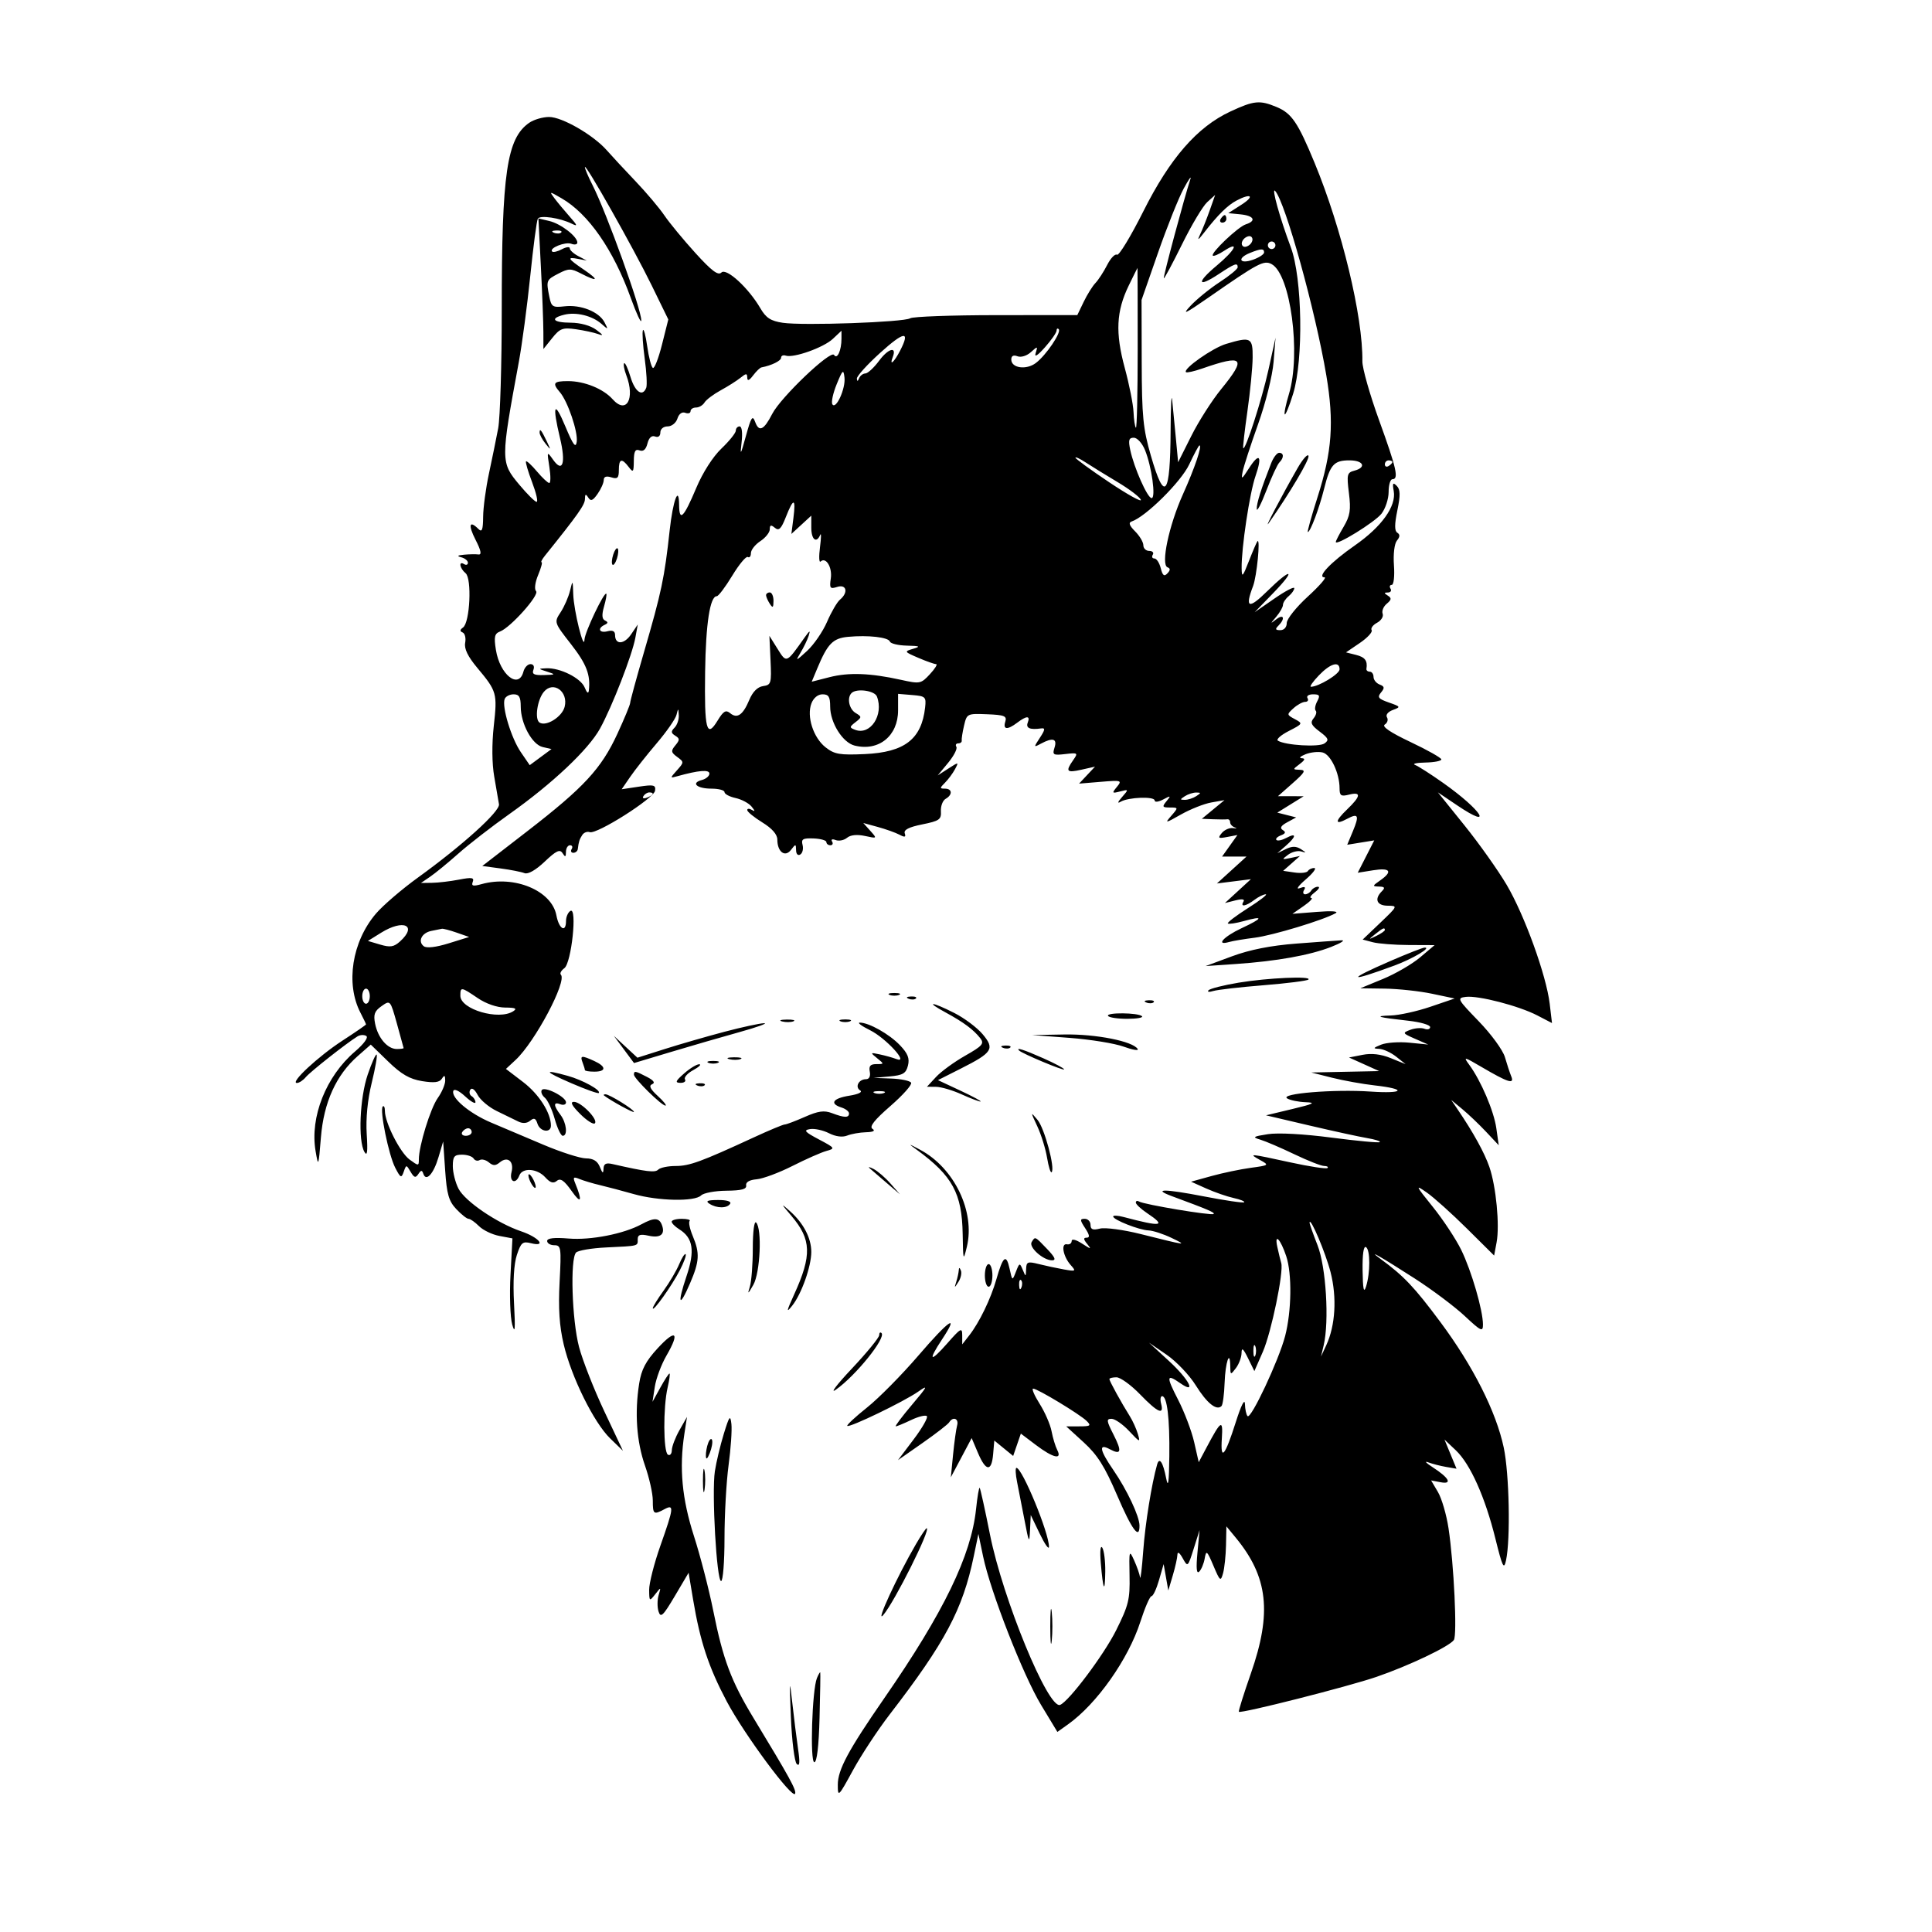 <svg xmlns="http://www.w3.org/2000/svg" width="512" height="512" viewBox="0 0 512 512" version="1.1">
	<path d="M 326.053 29.555 C 317.268 33.645, 310.062 41.912, 302.993 56.014 C 299.666 62.652, 296.525 67.824, 296.014 67.509 C 295.503 67.193, 294.333 68.412, 293.413 70.217 C 292.493 72.023, 291.095 74.175, 290.305 75 C 289.516 75.825, 288.112 78.075, 287.185 80 L 285.500 83.500 264 83.516 C 252.175 83.525, 241.920 83.899, 241.211 84.349 C 239.559 85.396, 212.787 86.343, 207.447 85.544 C 204.255 85.066, 202.996 84.252, 201.522 81.718 C 198.361 76.285, 192.495 70.905, 191.173 72.227 C 190.313 73.087, 188.593 71.791, 184.264 67.022 C 181.094 63.530, 177.406 59.059, 176.068 57.086 C 174.731 55.114, 171.277 51.025, 168.393 48 C 165.509 44.975, 162.103 41.307, 160.825 39.849 C 157.268 35.794, 148.981 31, 145.527 31 C 143.832 31, 141.442 31.702, 140.217 32.561 C 134.309 36.699, 132.966 45.856, 132.969 82 C 132.969 96.575, 132.545 110.750, 132.025 113.500 C 131.506 116.250, 130.404 121.650, 129.577 125.500 C 128.750 129.350, 128.057 134.503, 128.037 136.950 C 128.008 140.411, 127.733 141.133, 126.800 140.200 C 124.375 137.775, 124.014 139.108, 126.028 143.055 C 127.479 145.898, 127.709 147.058, 126.798 146.936 C 126.084 146.841, 124.375 146.869, 123 146.998 C 121.213 147.165, 120.999 147.362, 122.250 147.689 C 123.212 147.941, 124 148.590, 124 149.132 C 124 149.674, 123.550 149.840, 123 149.500 C 121.481 148.561, 121.805 150.594, 123.384 151.903 C 125.093 153.322, 124.545 164.986, 122.708 166.293 C 121.858 166.897, 121.828 167.288, 122.605 167.611 C 123.212 167.863, 123.514 169.093, 123.275 170.344 C 122.975 171.910, 123.969 173.971, 126.463 176.956 C 131.677 183.196, 131.819 183.695, 130.860 192.354 C 130.322 197.211, 130.368 202.362, 130.982 205.854 C 131.527 208.959, 132.092 212.239, 132.237 213.143 C 132.537 215.017, 122.540 224.057, 110.767 232.559 C 106.513 235.630, 101.508 239.925, 99.644 242.103 C 93.277 249.541, 91.532 260.688, 95.528 268.391 C 96.337 269.952, 97 271.340, 97 271.475 C 97 271.611, 94.188 273.548, 90.750 275.780 C 84.353 279.935, 76.753 287, 78.681 287 C 79.272 287, 80.337 286.299, 81.049 285.441 C 82.247 283.998, 91.899 276.394, 94.750 274.648 C 95.437 274.226, 96.479 274.178, 97.064 274.540 C 97.690 274.926, 96.448 276.636, 94.057 278.683 C 86.388 285.248, 82.108 296.044, 83.626 305 C 84.364 309.353, 84.410 309.236, 85.047 301.406 C 85.802 292.124, 89.083 284.891, 94.827 279.847 L 98.261 276.832 102.880 281.319 C 106.370 284.708, 108.570 285.978, 111.874 286.512 C 115.085 287.030, 116.476 286.856, 117.108 285.859 C 117.770 284.814, 117.973 284.927, 117.985 286.346 C 117.993 287.361, 117.109 289.443, 116.019 290.973 C 114.069 293.712, 111 303.668, 111 307.257 C 111 309.028, 110.913 309.029, 108.546 307.297 C 106.036 305.458, 102 297.506, 102 294.398 C 102 293.446, 101.747 292.920, 101.437 293.229 C 100.556 294.110, 102.988 306.076, 104.733 309.451 C 106.146 312.182, 106.372 312.291, 106.987 310.538 C 107.664 308.607, 107.681 308.607, 108.817 310.544 C 109.738 312.116, 110.140 312.232, 110.861 311.137 C 111.577 310.049, 111.845 310.034, 112.188 311.064 C 112.919 313.257, 114.885 311.120, 116.195 306.708 L 117.445 302.500 117.973 310.174 C 118.407 316.489, 118.929 318.303, 120.924 320.424 C 122.258 321.841, 123.720 323, 124.174 323 C 124.628 323, 125.875 323.875, 126.944 324.944 C 128.014 326.014, 130.444 327.180, 132.345 327.537 L 135.801 328.185 135.287 337.843 C 135.005 343.154, 135.208 349.075, 135.739 351 C 136.475 353.667, 136.590 352.337, 136.223 345.408 C 135.915 339.607, 136.187 334.962, 136.975 332.576 C 138.063 329.279, 138.505 328.910, 140.703 329.461 C 144.974 330.533, 142.821 327.907, 138.129 326.321 C 131.781 324.175, 123.244 318.372, 121.515 315.028 C 120.682 313.417, 120 310.727, 120 309.050 C 120 306.483, 120.387 306, 122.441 306 C 123.784 306, 125.165 306.457, 125.510 307.016 C 125.856 307.575, 126.577 307.762, 127.113 307.430 C 127.649 307.099, 128.743 307.372, 129.544 308.036 C 130.682 308.981, 131.318 308.981, 132.456 308.036 C 134.522 306.322, 136.274 307.773, 135.562 310.609 C 134.906 313.222, 136.685 313.985, 137.638 311.500 C 138.459 309.362, 142.369 309.645, 144.497 311.996 C 145.817 313.455, 146.646 313.709, 147.576 312.937 C 148.530 312.145, 149.517 312.831, 151.534 315.691 C 154.023 319.220, 154.394 318.354, 152.440 313.576 C 151.777 311.956, 151.956 311.779, 153.576 312.452 C 154.634 312.891, 157.075 313.621, 159 314.074 C 160.925 314.527, 164.961 315.596, 167.968 316.449 C 174.467 318.292, 184.116 318.484, 185.797 316.803 C 186.455 316.145, 189.464 315.582, 192.482 315.553 C 196.541 315.514, 197.909 315.145, 197.735 314.139 C 197.587 313.282, 198.616 312.683, 200.511 312.524 C 202.167 312.384, 206.442 310.793, 210.011 308.988 C 213.580 307.182, 217.625 305.395, 219 305.017 C 221.400 304.356, 221.320 304.233, 217 301.946 C 213.244 299.958, 212.861 299.507, 214.682 299.221 C 215.883 299.033, 218.133 299.523, 219.682 300.312 C 221.442 301.207, 223.251 301.443, 224.500 300.942 C 225.600 300.501, 227.850 300.102, 229.500 300.055 C 231.439 300, 232.048 299.683, 231.222 299.159 C 230.313 298.582, 231.686 296.833, 235.983 293.096 C 239.304 290.207, 241.765 287.429, 241.452 286.922 C 241.138 286.415, 238.771 285.921, 236.191 285.825 L 231.500 285.651 235.745 285.268 C 239.294 284.948, 240.094 284.474, 240.620 282.378 C 241.098 280.472, 240.585 279.176, 238.482 276.981 C 235.653 274.028, 230.267 270.999, 227.849 271.001 C 227.107 271.001, 228.334 271.909, 230.575 273.019 C 234.766 275.093, 241.093 282.017, 237.559 280.661 C 236.600 280.293, 234.619 279.738, 233.157 279.428 C 230.606 278.886, 230.578 278.926, 232.441 280.432 C 234.348 281.973, 234.345 282, 232.249 282 C 230.653 282, 230.212 282.505, 230.500 284 C 230.735 285.222, 230.347 286, 229.502 286 C 227.570 286, 226.492 288.068, 227.953 288.971 C 228.669 289.413, 227.496 289.985, 225.081 290.371 C 220.696 291.072, 219.764 292.473, 223 293.500 C 224.100 293.849, 225 294.554, 225 295.067 C 225 296.267, 223.778 296.246, 220.478 294.992 C 218.404 294.203, 216.836 294.421, 213.286 295.992 C 210.789 297.096, 208.393 298, 207.962 298 C 207.531 298, 203.876 299.525, 199.839 301.389 C 185.801 307.873, 182.724 309, 179.073 309 C 177.053 309, 174.973 309.427, 174.450 309.950 C 173.579 310.821, 171.459 310.564, 162.250 308.473 C 160.585 308.095, 159.984 308.422, 159.937 309.731 C 159.887 311.109, 159.673 311.003, 158.969 309.250 C 158.338 307.681, 157.223 306.994, 155.282 306.982 C 153.752 306.972, 148.675 305.344, 144 303.365 C 139.325 301.387, 133.081 298.741, 130.125 297.486 C 124.416 295.063, 119.516 290.951, 120.133 289.101 C 120.348 288.457, 121.668 289.064, 123.252 290.533 C 124.764 291.934, 126 292.639, 126 292.099 C 126 291.560, 125.543 290.835, 124.984 290.490 C 124.425 290.144, 124.266 289.379, 124.631 288.788 C 125.026 288.148, 125.813 288.704, 126.577 290.162 C 127.282 291.508, 129.578 293.438, 131.680 294.452 C 133.781 295.465, 136.323 296.704, 137.328 297.205 C 138.503 297.789, 139.635 297.718, 140.494 297.005 C 141.519 296.154, 141.972 296.336, 142.430 297.781 C 143.116 299.940, 146 300.360, 146 298.301 C 146 294.929, 142.833 289.964, 138.641 286.763 L 134.076 283.277 136.644 280.889 C 141.790 276.103, 150.335 260.001, 148.632 258.299 C 148.301 257.968, 148.716 257.197, 149.554 256.584 C 151.451 255.197, 153.031 240.245, 151.158 241.402 C 150.521 241.796, 150 242.991, 150 244.059 C 150 247.313, 148.132 246.222, 147.447 242.568 C 146.217 236.015, 136.309 231.883, 127.624 234.301 C 125.355 234.932, 124.861 234.806, 125.284 233.701 C 125.721 232.564, 125.039 232.453, 121.661 233.107 C 119.372 233.550, 116.162 233.932, 114.527 233.956 L 111.555 234 114.027 232.313 C 115.387 231.386, 118.750 228.628, 121.500 226.185 C 124.250 223.742, 130.325 219.035, 135 215.725 C 146.390 207.659, 155.949 198.643, 159.017 193.071 C 162.224 187.248, 167.549 173.556, 168.378 169 L 169.015 165.500 167.258 168.098 C 165.419 170.816, 163 170.931, 163 168.300 C 163 167.259, 162.358 166.935, 161 167.290 C 158.818 167.860, 158.231 166.525, 160.250 165.583 C 161.174 165.152, 161.196 164.855, 160.336 164.445 C 159.523 164.058, 159.443 162.943, 160.068 160.761 C 160.562 159.040, 160.837 157.503, 160.679 157.345 C 160.102 156.768, 154.967 167.560, 154.895 169.500 C 154.773 172.801, 152.048 161.821, 151.917 157.500 C 151.800 153.657, 151.767 153.619, 151.071 156.521 C 150.672 158.182, 149.552 160.755, 148.580 162.237 C 146.816 164.929, 146.819 164.939, 151.324 170.716 C 155.441 175.996, 156.531 178.831, 156.047 183 C 155.938 183.939, 155.529 183.642, 154.952 182.206 C 153.952 179.712, 148.431 176.940, 144.782 177.100 C 142.559 177.197, 142.564 177.220, 145 178 C 147.336 178.748, 147.280 178.807, 144.143 178.900 C 141.547 178.977, 140.916 178.660, 141.362 177.500 C 141.698 176.622, 141.376 176, 140.585 176 C 139.842 176, 138.998 176.900, 138.710 178 C 137.464 182.764, 132.475 178.821, 131.422 172.241 C 130.864 168.749, 131.052 167.917, 132.528 167.351 C 135.337 166.273, 143.039 157.639, 142.062 156.662 C 141.566 156.166, 141.801 154.327, 142.608 152.395 C 143.389 150.528, 143.800 149, 143.523 149 C 143.246 149, 143.652 148.213, 144.426 147.250 C 153.177 136.361, 155.002 133.779, 155.015 132.264 C 155.027 130.898, 155.224 130.805, 155.887 131.852 C 156.558 132.911, 157.096 132.701, 158.372 130.879 C 159.267 129.601, 160 127.950, 160 127.210 C 160 126.320, 160.677 126.080, 162 126.500 C 163.645 127.022, 164 126.680, 164 124.567 C 164 121.561, 164.765 121.322, 166.608 123.750 C 167.797 125.317, 167.940 125.148, 167.968 122.143 C 167.992 119.587, 168.356 118.922, 169.490 119.358 C 170.483 119.739, 171.180 119.130, 171.582 117.531 C 171.965 116.004, 172.695 115.329, 173.592 115.674 C 174.443 116, 175 115.578, 175 114.607 C 175 113.685, 175.824 113, 176.933 113 C 178.009 113, 179.156 112.082, 179.523 110.928 C 179.918 109.682, 180.743 109.071, 181.590 109.396 C 182.366 109.694, 183 109.501, 183 108.969 C 183 108.436, 183.653 108, 184.450 108 C 185.248 108, 186.260 107.402, 186.700 106.672 C 187.140 105.941, 189.075 104.484, 191 103.433 C 192.925 102.382, 195.287 100.885, 196.250 100.106 C 197.748 98.894, 198.005 98.892, 198.032 100.095 C 198.053 101.053, 198.545 100.863, 199.575 99.500 C 200.406 98.400, 201.404 97.439, 201.793 97.365 C 204.488 96.853, 207 95.615, 207 94.800 C 207 94.268, 207.558 94.019, 208.240 94.247 C 210.313 94.938, 218.251 92.113, 220.698 89.814 L 223 87.651 223 89.744 C 223 92.872, 221.856 95.385, 221.036 94.058 C 220.163 92.645, 206.893 105.298, 204.646 109.687 C 202.460 113.955, 201.153 114.589, 200.147 111.869 C 199.428 109.925, 199.081 110.442, 197.671 115.554 C 196.256 120.681, 196.099 120.915, 196.527 117.250 C 196.822 114.723, 196.613 113, 196.012 113 C 195.455 113, 195 113.502, 195 114.116 C 195 114.730, 193.286 116.868, 191.191 118.866 C 188.916 121.037, 186.231 125.236, 184.522 129.296 C 181.182 137.230, 180.012 138.390, 179.970 133.809 C 179.920 128.385, 178.335 132.634, 177.475 140.500 C 176.082 153.232, 175.327 156.807, 170.626 172.958 C 168.632 179.811, 167 185.803, 167 186.274 C 167 186.745, 165.474 190.433, 163.610 194.469 C 159.335 203.720, 154.770 208.660, 139.782 220.246 L 127.812 229.500 132.656 230.146 C 135.320 230.501, 138.175 231.062, 139 231.393 C 139.922 231.763, 141.981 230.589, 144.346 228.344 C 147.403 225.442, 148.374 224.981, 149.081 226.096 C 149.796 227.226, 149.972 227.158, 149.985 225.750 C 149.993 224.787, 150.477 224, 151.059 224 C 151.641 224, 151.840 224.450, 151.500 225 C 151.160 225.550, 151.359 226, 151.941 226 C 152.523 226, 153.056 225.550, 153.125 225 C 153.373 223.018, 153.543 222.481, 154.297 221.294 C 154.719 220.630, 155.612 220.286, 156.282 220.528 C 158.128 221.195, 173.297 211.582, 173.595 209.557 C 173.821 208.012, 173.292 207.879, 169.301 208.477 L 164.750 209.160 167.039 205.830 C 168.297 203.999, 171.452 200.007, 174.050 196.960 C 176.647 193.913, 178.997 190.538, 179.270 189.460 C 179.747 187.584, 179.773 187.588, 179.884 189.550 C 179.948 190.678, 179.441 192.159, 178.758 192.842 C 177.770 193.830, 177.807 194.263, 178.944 194.965 C 180.168 195.722, 180.172 196.088, 178.973 197.532 C 177.758 198.996, 177.821 199.396, 179.457 200.592 C 181.297 201.938, 181.297 202.015, 179.419 204.117 C 177.523 206.240, 177.524 206.259, 179.500 205.708 C 185.168 204.125, 188 203.894, 188 205.014 C 188 205.659, 187.105 206.421, 186.011 206.707 C 182.995 207.496, 184.666 209, 188.559 209 C 190.452 209, 192 209.414, 192 209.921 C 192 210.427, 193.319 211.131, 194.931 211.485 C 196.543 211.839, 198.455 212.861, 199.181 213.756 C 200.143 214.943, 200.162 215.181, 199.250 214.633 C 198.563 214.220, 198.012 214.246, 198.027 214.691 C 198.042 215.136, 199.842 216.603, 202.027 217.951 C 204.617 219.549, 206 221.133, 206 222.501 C 206 225.768, 208.050 227.299, 209.633 225.215 C 210.856 223.606, 210.938 223.611, 210.968 225.309 C 210.987 226.352, 211.460 226.834, 212.087 226.446 C 212.685 226.077, 212.956 224.941, 212.690 223.921 C 212.284 222.370, 212.758 222.089, 215.603 222.196 C 217.471 222.267, 219 222.701, 219 223.162 C 219 223.623, 219.477 224, 220.059 224 C 220.641 224, 220.843 223.555, 220.507 223.011 C 220.156 222.443, 220.561 222.278, 221.461 222.623 C 222.321 222.954, 223.676 222.684, 224.472 222.023 C 225.389 221.262, 227.122 221.084, 229.209 221.536 C 232.483 222.246, 232.490 222.239, 230.641 220.175 L 228.781 218.101 232.641 219.159 C 234.763 219.740, 237.340 220.661, 238.366 221.205 C 239.788 221.959, 240.122 221.874, 239.771 220.847 C 239.451 219.909, 240.857 219.188, 244.405 218.473 C 248.948 217.557, 249.484 217.178, 249.352 214.973 C 249.271 213.613, 249.833 212.140, 250.602 211.700 C 252.481 210.625, 252.377 209, 250.429 209 C 249.003 209, 249.003 208.854, 250.435 207.422 C 251.303 206.554, 252.493 204.947, 253.080 203.851 C 254.129 201.890, 254.101 201.887, 251.323 203.675 L 248.500 205.493 251.257 202.162 C 252.773 200.330, 253.759 198.419, 253.448 197.915 C 253.137 197.412, 253.359 197, 253.941 197 C 254.523 197, 254.940 196.663, 254.866 196.250 C 254.793 195.838, 255.071 194.053, 255.484 192.285 C 256.224 189.122, 256.321 189.074, 261.597 189.285 C 266.194 189.469, 266.880 189.749, 266.411 191.250 C 265.745 193.385, 266.964 193.494, 269.559 191.532 C 272.070 189.632, 273.083 189.621, 272.362 191.500 C 271.800 192.964, 272.944 193.457, 275.919 193.036 C 277.043 192.876, 276.977 193.387, 275.598 195.490 C 273.898 198.086, 273.904 198.122, 275.863 197.073 C 279.004 195.392, 280.216 195.745, 279.461 198.122 C 278.848 200.054, 279.102 200.207, 282.303 199.833 C 285.650 199.442, 285.750 199.518, 284.409 201.434 C 282.295 204.451, 282.653 204.868, 286.596 203.978 L 290.191 203.167 288.077 205.418 L 285.964 207.668 291.724 207.190 C 297.196 206.736, 297.409 206.803, 295.992 208.530 C 294.614 210.207, 294.680 210.301, 296.842 209.743 C 299.146 209.149, 299.154 209.173, 297.342 211.241 C 296.177 212.571, 296.046 213.022, 296.984 212.468 C 299.040 211.255, 306 211.001, 306 212.139 C 306 212.651, 307.012 212.531, 308.250 211.871 C 310.290 210.784, 310.372 210.828, 309.128 212.336 C 307.918 213.803, 308.025 214, 310.033 214 C 312.289 214, 312.292 214.020, 310.405 216.190 C 308.614 218.249, 308.769 218.228, 313 215.834 C 315.475 214.434, 319.075 213.008, 321 212.666 L 324.500 212.043 321.500 214.517 L 318.500 216.990 321.500 217.113 C 323.150 217.181, 324.837 217.184, 325.250 217.118 C 325.663 217.053, 326 217.417, 326 217.927 C 326 218.436, 326.563 219.047, 327.250 219.283 C 327.938 219.520, 327.729 219.599, 326.787 219.460 C 325.844 219.320, 324.494 219.908, 323.787 220.764 C 322.665 222.122, 322.849 222.256, 325.215 221.807 L 327.929 221.291 325.896 224.145 L 323.864 227 327.099 227 L 330.333 227 326.417 230.563 L 322.500 234.127 327 233.560 L 331.500 232.994 328.059 236.153 L 324.619 239.313 327.393 238.616 C 329.214 238.159, 329.947 238.277, 329.525 238.960 C 328.604 240.450, 330.170 240.186, 332.441 238.468 C 333.509 237.661, 334.856 237, 335.436 237 C 336.015 237, 333.899 238.644, 330.732 240.654 C 327.565 242.664, 325.163 244.496, 325.393 244.727 C 325.624 244.957, 327.517 244.675, 329.600 244.100 C 334.995 242.610, 334.778 243.294, 328.997 246.001 C 324.242 248.228, 322.035 250.698, 325.750 249.633 C 326.712 249.358, 329.750 248.850, 332.500 248.505 C 337.269 247.908, 350.643 243.859, 353.936 242.016 C 354.879 241.488, 352.933 241.348, 348.996 241.661 L 342.500 242.176 345.500 240.095 C 347.150 238.950, 348.050 237.996, 347.500 237.975 C 346.950 237.954, 347.374 237.276, 348.441 236.468 C 349.509 235.661, 349.873 235, 349.250 235 C 348.627 235, 347.840 235.450, 347.500 236 C 347.160 236.550, 346.432 237, 345.882 237 C 345.332 237, 345.207 236.474, 345.605 235.830 C 346.109 235.015, 345.748 234.879, 344.414 235.381 C 343.361 235.778, 344.075 234.748, 346 233.092 C 347.925 231.436, 348.964 230.063, 348.309 230.041 C 347.654 230.018, 346.886 230.375, 346.603 230.833 C 346.320 231.292, 344.729 231.467, 343.069 231.223 L 340.050 230.780 342.275 228.814 L 344.500 226.848 342 227.374 C 339.679 227.863, 339.633 227.801, 341.347 226.519 C 342.363 225.759, 343.938 225.365, 344.847 225.644 C 346.259 226.077, 346.247 225.988, 344.763 225.033 C 343.496 224.218, 342.415 224.213, 340.763 225.014 L 338.500 226.113 340.750 224.146 C 343.574 221.678, 343.660 220.576, 340.914 222.046 C 339.767 222.660, 338.578 222.911, 338.271 222.605 C 337.965 222.298, 338.491 221.749, 339.441 221.384 C 340.693 220.904, 340.833 220.515, 339.949 219.968 C 339.097 219.442, 339.449 218.824, 341.115 217.919 L 343.500 216.623 341 215.987 L 338.500 215.351 342 213.179 L 345.500 211.007 342.083 211.004 L 338.667 211 342.583 207.542 C 345.831 204.674, 346.158 204.071, 344.500 204.010 C 342.526 203.937, 342.526 203.917, 344.441 202.468 C 345.855 201.399, 345.991 200.983, 344.941 200.937 C 344.149 200.902, 344.614 200.429, 345.976 199.885 C 347.339 199.342, 349.380 199.130, 350.513 199.414 C 352.665 199.954, 355 204.905, 355 208.929 C 355 210.870, 355.379 211.122, 357.500 210.589 C 360.812 209.758, 360.656 210.997, 357.010 214.490 C 353.689 217.673, 353.684 218.775, 357 217 C 359.969 215.411, 360.281 216.082, 358.527 220.281 L 357.028 223.870 360.609 223.289 L 364.190 222.708 362.002 226.996 L 359.814 231.285 363.907 230.631 C 368.455 229.904, 369.166 230.943, 365.750 233.326 C 363.657 234.786, 363.636 234.899, 365.450 234.948 C 366.967 234.988, 367.133 235.267, 366.200 236.200 C 364.143 238.257, 364.849 239.999, 367.750 240.023 C 370.466 240.046, 370.442 240.101, 365.812 244.520 L 361.124 248.993 363.812 249.703 C 365.290 250.093, 369.579 250.425, 373.342 250.441 L 380.184 250.469 376.342 253.715 C 374.229 255.500, 369.800 258.072, 366.500 259.432 L 360.500 261.903 367 261.995 C 370.575 262.046, 376.200 262.656, 379.500 263.350 L 385.500 264.614 379.056 266.807 C 375.512 268.013, 370.787 269.052, 368.556 269.116 C 363.890 269.249, 365.119 269.615, 373.250 270.510 C 376.413 270.859, 379 271.610, 379 272.179 C 379 272.748, 378.326 272.955, 377.501 272.639 C 376.677 272.322, 374.989 272.445, 373.751 272.911 C 371.599 273.722, 371.653 273.826, 375 275.288 L 378.500 276.817 373.500 276.322 C 370.750 276.050, 367.375 276.288, 366 276.850 C 363.853 277.729, 363.782 277.885, 365.500 277.959 C 366.600 278.006, 368.625 278.937, 370 280.028 L 372.500 282.012 368.588 280.425 C 365.958 279.358, 363.501 279.069, 361.088 279.544 L 357.500 280.249 361.500 282.050 L 365.500 283.852 356.500 284.036 L 347.500 284.221 353 285.606 C 356.025 286.368, 361.101 287.284, 364.281 287.641 C 372.997 288.621, 372.124 289.888, 363.157 289.273 C 353.566 288.616, 339.082 289.805, 341.102 291.084 C 341.871 291.571, 344.075 292.026, 346 292.096 C 348.833 292.199, 348.167 292.542, 342.500 293.897 L 335.500 295.571 347 298.268 C 353.325 299.752, 360.208 301.252, 362.297 301.603 C 364.385 301.953, 365.900 302.433, 365.665 302.668 C 365.429 302.904, 359.671 302.368, 352.868 301.478 C 345.513 300.515, 338.676 300.145, 336 300.567 C 332.022 301.193, 331.790 301.361, 334 302.020 C 335.375 302.430, 339.425 304.168, 343 305.882 C 346.575 307.596, 350.138 308.999, 350.917 308.999 C 351.696 309, 352.092 309.242, 351.796 309.537 C 351.501 309.832, 347.060 309.157, 341.927 308.037 C 331.027 305.658, 330.712 305.634, 333.974 307.441 C 336.389 308.778, 336.329 308.826, 331.474 309.484 C 328.738 309.854, 324.057 310.833, 321.071 311.659 L 315.642 313.160 319.687 314.971 C 321.912 315.967, 325.174 317.099, 326.938 317.486 C 328.701 317.873, 329.951 318.382, 329.717 318.616 C 329.482 318.851, 324.642 318.141, 318.960 317.040 C 308.590 315.030, 305.225 315.019, 310.611 317.014 C 320.232 320.576, 322.002 321.331, 321.619 321.714 C 321.123 322.211, 303.152 319.212, 301.868 318.418 C 301.390 318.123, 301.001 318.246, 301.003 318.691 C 301.004 319.136, 302.353 320.400, 304 321.500 C 309.218 324.985, 307.876 325.203, 297.750 322.514 C 296.238 322.112, 295 322.051, 295 322.378 C 295 323.261, 301.916 325.989, 304.372 326.074 C 305.542 326.115, 308.300 327.014, 310.500 328.072 C 314.826 330.152, 314.572 330.120, 302.254 327.029 C 297.719 325.891, 292.882 325.243, 291.504 325.588 C 289.609 326.064, 289 325.825, 289 324.608 C 289 323.724, 288.315 323, 287.477 323 C 286.144 323, 286.158 323.311, 287.592 325.500 C 288.752 327.271, 288.869 328, 287.993 328 C 287.063 328, 287.097 328.417, 288.128 329.675 C 289.322 331.132, 289.143 331.117, 286.750 329.560 C 285.131 328.506, 284 328.229, 284 328.885 C 284 329.498, 283.438 329.888, 282.750 329.750 C 281.083 329.417, 281.736 333.002, 283.752 335.257 C 285.226 336.905, 285.111 336.977, 281.912 336.408 C 280.035 336.074, 277.038 335.432, 275.250 334.981 C 272.340 334.247, 271.993 334.388, 271.930 336.331 C 271.862 338.425, 271.831 338.431, 271.035 336.500 C 270.250 334.598, 270.163 334.622, 269.240 337 C 268.271 339.497, 268.269 339.495, 267.534 336.151 C 266.662 332.184, 265.794 332.895, 264.057 339 C 262.586 344.171, 259.562 350.429, 256.863 353.885 L 255 356.270 254.997 353.885 C 254.995 351.727, 254.617 351.929, 251.040 356 C 246.466 361.204, 245.829 360.727, 249.646 354.958 C 254.372 347.818, 251.507 349.776, 243.375 359.245 C 239.003 364.335, 232.890 370.522, 229.791 372.994 C 226.691 375.466, 224.328 377.662, 224.540 377.873 C 225.092 378.425, 239.567 371.438, 243.329 368.803 C 246.084 366.874, 245.866 367.332, 241.673 372.291 C 239.018 375.431, 237.090 378, 237.389 378 C 237.688 378, 239.517 377.244, 241.454 376.321 C 243.390 375.397, 245.269 374.935, 245.628 375.294 C 245.987 375.653, 244.410 378.424, 242.125 381.451 L 237.970 386.954 244.465 382.414 C 248.038 379.916, 251.221 377.452, 251.539 376.937 C 252.547 375.306, 254.155 375.926, 253.649 377.750 C 253.382 378.712, 252.898 382.200, 252.572 385.500 L 251.981 391.500 254.741 386.302 L 257.500 381.103 259.176 385.052 C 261.265 389.975, 262.785 390.099, 263.190 385.378 L 263.500 381.756 266 383.800 L 268.500 385.844 269.518 382.882 L 270.537 379.920 274.518 382.932 C 279.080 386.383, 281.562 386.961, 280.176 384.250 C 279.684 383.288, 279.007 381.050, 278.672 379.279 C 278.336 377.507, 276.917 374.245, 275.518 372.029 C 274.119 369.813, 273.345 368, 273.796 368 C 274.927 368, 286.161 374.788, 287.964 376.561 C 289.243 377.818, 288.994 378, 285.992 378 L 282.555 378 287.204 382.250 C 290.835 385.569, 292.769 388.635, 296.036 396.250 C 299.984 405.455, 302.028 408.206, 301.978 404.250 C 301.947 401.789, 298.652 394.808, 295.050 389.573 C 291.390 384.253, 291.072 382.433, 294.086 384.046 C 297.149 385.685, 297.392 384.689, 295.049 380.097 C 293.222 376.515, 293.163 376, 294.578 376 C 295.469 376, 297.567 377.462, 299.241 379.250 C 302.106 382.310, 302.241 382.353, 301.538 380 C 301.128 378.625, 300.172 376.516, 299.415 375.314 C 297.202 371.802, 294 365.980, 294 365.470 C 294 365.211, 294.843 365, 295.874 365 C 296.905 365, 299.711 367.025, 302.109 369.500 C 306.837 374.378, 308.530 375.134, 307.710 372 C 307.423 370.900, 307.539 370, 307.969 370 C 309.300 370, 310.005 375.838, 309.885 385.875 C 309.801 392.933, 309.575 394.497, 309.041 391.739 C 308.221 387.510, 307.243 386.025, 306.650 388.107 C 305.198 393.205, 303.498 403.771, 302.968 411 C 302.625 415.675, 302.247 418.825, 302.127 418 C 302.008 417.175, 301.299 415.150, 300.552 413.500 C 299.264 410.653, 299.202 410.860, 299.341 417.565 C 299.472 423.870, 299.088 425.428, 295.774 432.065 C 292.518 438.583, 283.240 450.930, 280.934 451.814 C 277.802 453.015, 265.748 423.721, 262.352 406.656 C 261.034 400.038, 259.807 394.473, 259.623 394.290 C 259.440 394.106, 259.011 396.621, 258.670 399.879 C 257.376 412.259, 250.108 427.250, 234.370 450 C 224.792 463.844, 222.018 469.013, 222.023 473 C 222.028 476.361, 222.187 476.208, 226.038 469.144 C 228.243 465.098, 232.625 458.441, 235.774 454.351 C 250.478 435.255, 255.125 426.521, 258.038 412.500 L 259.285 406.500 260.540 412.500 C 262.488 421.820, 271.119 443.922, 275.901 451.836 L 280.218 458.981 283.042 456.970 C 290.676 451.534, 299.011 439.713, 302.208 429.787 C 303.410 426.054, 304.738 423, 305.158 423 C 305.579 423, 306.475 421.087, 307.149 418.750 L 308.376 414.500 308.995 418 L 309.614 421.500 310.802 417.500 C 311.455 415.300, 312.007 412.825, 312.030 412 C 312.055 411.097, 312.609 411.472, 313.423 412.942 C 314.761 415.357, 314.792 415.331, 316.336 410.442 L 317.896 405.500 317.334 411.500 C 316.950 415.604, 317.097 417.184, 317.801 416.500 C 318.367 415.950, 319.024 414.375, 319.261 413 C 319.651 410.737, 319.869 410.919, 321.567 414.928 C 323.316 419.055, 323.490 419.191, 324.122 416.928 C 324.495 415.593, 324.848 412.250, 324.905 409.500 L 325.010 404.500 327.484 407.500 C 336.047 417.885, 337.113 427.395, 331.509 443.436 C 329.600 448.900, 328.159 453.493, 328.308 453.641 C 328.846 454.179, 357.228 446.978, 364.771 444.391 C 373.373 441.440, 384.077 436.343, 385.288 434.621 C 386.204 433.319, 385.304 414.489, 383.872 405 C 383.332 401.425, 382.074 397.111, 381.076 395.414 L 379.260 392.327 381.779 392.809 C 384.982 393.421, 384.031 391.643, 379.641 388.813 C 377.913 387.699, 377.400 387.124, 378.500 387.535 C 379.600 387.946, 381.736 388.495, 383.246 388.754 L 385.992 389.226 384.397 385.363 L 382.802 381.500 385.809 384.349 C 389.651 387.989, 393.566 396.730, 396.306 407.790 C 398.174 415.326, 398.552 416.096, 399.114 413.500 C 400.324 407.908, 399.973 390.535, 398.509 383.628 C 396.494 374.114, 390.370 361.983, 381.706 350.343 C 374.842 341.119, 372.004 338.121, 365.959 333.704 C 361.889 330.730, 365.980 333.063, 374.908 338.807 C 379.533 341.782, 385.495 346.254, 388.158 348.745 C 392.495 352.801, 393 353.040, 393 351.031 C 393 347.249, 389.956 336.785, 387.244 331.246 C 385.829 328.357, 382.442 323.225, 379.717 319.843 C 375.072 314.079, 374.973 313.841, 378.131 316.046 C 379.984 317.340, 384.753 321.624, 388.730 325.566 L 395.959 332.734 396.613 329.248 C 397.465 324.709, 396.482 314.426, 394.702 309.260 C 393.402 305.487, 390.449 300.131, 386.288 294 L 384.591 291.500 387.546 293.948 C 389.171 295.294, 392.003 297.994, 393.840 299.948 L 397.179 303.500 396.543 299 C 395.897 294.438, 392.474 286.417, 389.362 282.174 C 387.746 279.971, 387.915 280.001, 392.578 282.735 C 399.673 286.895, 401.395 287.444, 400.503 285.261 C 400.107 284.293, 399.349 281.996, 398.819 280.157 C 398.287 278.314, 395.177 274.050, 391.891 270.657 C 386.215 264.797, 386.049 264.485, 388.439 264.186 C 391.756 263.771, 402.500 266.555, 407.396 269.097 L 411.293 271.121 410.688 266.013 C 409.799 258.510, 404.015 242.523, 399.287 234.500 C 397.017 230.650, 391.987 223.559, 388.108 218.742 L 381.054 209.983 386.222 213.463 C 396.056 220.086, 392.714 214.745, 382.500 207.516 C 379.200 205.180, 375.825 203.019, 375 202.713 C 374.175 202.408, 375.413 202.122, 377.750 202.079 C 380.087 202.036, 381.988 201.662, 381.973 201.250 C 381.958 200.838, 378.290 198.769, 373.821 196.653 C 368.466 194.118, 366.132 192.536, 366.976 192.015 C 367.680 191.580, 367.945 190.719, 367.564 190.103 C 367.164 189.456, 367.820 188.632, 369.117 188.152 C 371.256 187.361, 371.206 187.267, 368.053 186.168 C 365.271 185.199, 364.941 184.776, 365.984 183.519 C 366.992 182.305, 366.922 181.907, 365.613 181.405 C 364.726 181.064, 364 180.159, 364 179.393 C 364 178.627, 363.550 178, 363 178 C 362.450 178, 362.053 177.662, 362.118 177.250 C 362.458 175.099, 361.751 174.154, 359.351 173.552 L 356.702 172.887 360.377 170.390 C 362.398 169.016, 363.802 167.489, 363.498 166.997 C 363.193 166.504, 363.840 165.621, 364.935 165.035 C 366.030 164.449, 366.697 163.373, 366.417 162.645 C 366.138 161.916, 366.626 160.726, 367.502 159.998 C 368.769 158.947, 368.830 158.508, 367.797 157.854 C 366.738 157.181, 366.740 157.028, 367.809 157.015 C 368.529 157.007, 368.840 156.550, 368.500 156 C 368.160 155.450, 368.309 155, 368.831 155 C 369.355 155, 369.615 152.684, 369.411 149.827 C 369.196 146.816, 369.529 144.068, 370.207 143.251 C 371.022 142.269, 371.050 141.645, 370.302 141.174 C 369.543 140.696, 369.546 138.975, 370.314 135.248 C 371.151 131.183, 371.111 129.714, 370.138 128.748 C 369.130 127.747, 368.974 128.021, 369.352 130.127 C 370.070 134.131, 366.169 139.588, 359.043 144.547 C 352.645 149, 348.850 153, 351.024 153 C 351.649 153, 349.650 155.295, 346.581 158.100 C 343.511 160.906, 341 164.056, 341 165.100 C 341 166.222, 340.303 167, 339.300 167 C 337.978 167, 337.867 166.733, 338.800 165.800 C 340.657 163.943, 340.216 162.588, 338.250 164.110 C 336.583 165.401, 336.583 165.367, 338.250 163.404 C 339.212 162.270, 340 160.871, 340 160.294 C 340 159.717, 340.675 158.685, 341.500 158 C 342.325 157.315, 343 156.357, 343 155.870 C 343 155.384, 340.637 156.619, 337.750 158.614 L 332.500 162.243 337.462 157.122 C 343.694 150.690, 342.255 150.339, 335.784 156.712 C 330.888 161.535, 329.848 161.143, 332.076 155.315 C 333.063 152.734, 334.058 142.609, 333.245 143.422 C 333.051 143.616, 332.038 145.963, 330.993 148.637 C 329.299 152.973, 329.088 153.180, 329.047 150.552 C 328.963 145.296, 331.172 130.615, 332.712 126.189 C 334.605 120.749, 333.758 119.755, 330.964 124.137 C 329.077 127.098, 328.879 127.201, 329.314 125 C 329.585 123.625, 331.424 117.964, 333.401 112.420 C 335.428 106.736, 337.221 99.542, 337.512 95.920 L 338.030 89.500 336.139 98.058 C 334.403 105.912, 330.052 119.421, 329.467 118.774 C 329.330 118.623, 329.829 114.225, 330.574 109 C 331.320 103.775, 331.945 97.362, 331.965 94.750 C 332.004 89.434, 331.494 89.173, 324.922 91.141 C 321.326 92.219, 313.439 97.772, 314.293 98.626 C 314.510 98.843, 316.446 98.410, 318.594 97.663 C 329.560 93.850, 330.429 94.797, 323.616 103.135 C 321.204 106.086, 317.653 111.650, 315.724 115.500 L 312.217 122.500 311.605 116 C 311.268 112.425, 310.832 107.925, 310.635 106 C 310.438 104.075, 310.253 107.675, 310.224 114 C 310.144 131.507, 308.653 133.430, 304.990 120.754 C 302.921 113.592, 302.602 110.338, 302.565 96.004 L 302.523 79.500 306.882 67 C 309.280 60.125, 312.337 52.475, 313.677 50 C 315.016 47.525, 315.816 46.400, 315.455 47.500 C 313.836 52.430, 308.184 73.517, 308.419 73.752 C 308.562 73.896, 310.738 69.841, 313.252 64.741 C 315.767 59.641, 318.771 54.612, 319.928 53.565 L 322.030 51.663 320.577 55.781 C 319.778 58.046, 318.621 60.935, 318.007 62.200 C 317.199 63.864, 317.518 63.689, 319.159 61.570 C 322.737 56.951, 325.324 54.397, 327.684 53.152 C 331.583 51.096, 332.601 51.943, 329 54.247 L 325.500 56.486 328.750 56.807 C 332.324 57.159, 333.048 58.533, 330.145 59.454 C 328.106 60.101, 320.752 67.085, 321.413 67.747 C 321.641 67.974, 322.991 67.397, 324.413 66.465 C 328.657 63.685, 327.346 66.287, 322.436 70.391 C 316.989 74.944, 317.321 76.377, 322.958 72.646 C 327.252 69.805, 328 69.536, 328 70.832 C 328 71.289, 325.863 73.053, 323.250 74.751 C 320.637 76.449, 317.150 79.281, 315.500 81.044 C 313.095 83.614, 314.032 83.184, 320.231 78.875 C 333.489 69.657, 334.931 68.893, 336.988 69.993 C 342.014 72.683, 344.819 93.754, 341.575 104.453 C 340.749 107.178, 340.255 109.589, 340.477 109.811 C 340.700 110.033, 341.696 107.579, 342.691 104.357 C 345.477 95.337, 345.128 73.635, 342.067 65.500 C 339.198 57.877, 336.851 49.428, 337.928 50.601 C 340.605 53.517, 348.594 82.305, 351.485 99.458 C 353.582 111.899, 353.022 119.681, 349.161 131.750 C 347.534 136.838, 346.376 141, 346.588 141 C 347.248 141, 349.604 134.731, 350.905 129.513 C 352.500 123.115, 353.497 122, 357.622 122 C 361.344 122, 362.218 123.869, 358.903 124.736 C 356.987 125.237, 356.864 125.753, 357.479 130.680 C 358.036 135.140, 357.793 136.685, 356.077 139.595 C 354.934 141.530, 354 143.342, 354 143.620 C 354 144.770, 364.333 138.392, 366.092 136.156 C 367.141 134.822, 368 132.216, 368 130.365 C 368 128.514, 368.450 127, 369 127 C 370.749 127, 370.111 124.166, 365.499 111.445 C 363.024 104.616, 361.019 97.560, 361.044 95.765 C 361.207 83.945, 355.592 60.617, 348.387 43.175 C 343.956 32.450, 342.311 30.028, 338.328 28.364 C 333.841 26.489, 332.323 26.636, 326.053 29.555 M 155.005 44.290 C 155.002 44.724, 155.889 46.822, 156.976 48.952 C 160.750 56.351, 170.044 82.141, 169.944 84.938 C 169.913 85.797, 168.663 83.110, 167.166 78.967 C 162.546 66.179, 155.956 56.683, 148.843 52.564 C 145.537 50.649, 145.516 50.649, 146.950 52.564 C 147.747 53.629, 149.547 55.796, 150.950 57.380 C 153.068 59.772, 153.162 60.092, 151.500 59.270 C 148.416 57.746, 143.140 56.965, 142.535 57.944 C 142.236 58.427, 141.331 65.274, 140.522 73.161 C 139.714 81.047, 138.345 91.325, 137.480 96 C 132.658 122.058, 132.659 122.515, 137.595 128.420 C 139.701 130.939, 141.776 133, 142.208 133 C 142.639 133, 142.104 130.664, 141.020 127.810 C 139.935 124.955, 139.206 122.461, 139.399 122.267 C 139.593 122.074, 140.903 123.285, 142.311 124.958 C 143.719 126.631, 145.182 128, 145.563 128 C 145.944 128, 145.956 126.087, 145.589 123.750 C 144.934 119.572, 144.951 119.540, 146.590 121.852 C 149.126 125.431, 149.993 122.718, 148.418 116.132 C 146.293 107.247, 146.867 105.932, 149.802 112.956 C 151.881 117.930, 152.577 118.877, 152.836 117.077 C 153.214 114.460, 150.453 106.342, 148.363 103.921 C 146.292 101.522, 146.679 101, 150.532 101 C 154.872 101, 159.887 103.036, 162.344 105.795 C 165.988 109.887, 168.364 105.717, 165.972 99.426 C 165.407 97.939, 165.150 96.516, 165.403 96.264 C 165.655 96.012, 166.414 97.649, 167.089 99.903 C 168.285 103.894, 170.301 105.269, 171.264 102.750 C 171.526 102.063, 171.343 98.594, 170.856 95.043 C 170.369 91.492, 170.151 88.117, 170.371 87.543 C 170.590 86.969, 171.106 88.873, 171.517 91.772 C 171.928 94.672, 172.601 97.254, 173.014 97.508 C 173.426 97.763, 174.516 94.977, 175.436 91.316 L 177.108 84.660 172.675 75.580 C 167.915 65.831, 155.014 42.985, 155.005 44.290 M 323.500 58 C 323.160 58.550, 323.359 59, 323.941 59 C 324.523 59, 325 58.550, 325 58 C 325 57.450, 324.802 57, 324.559 57 C 324.316 57, 323.840 57.450, 323.500 58 M 143.339 70.691 C 143.698 77.736, 143.996 85.525, 144.001 88 L 144.010 92.500 146.334 89.595 C 148.383 87.035, 149.123 86.757, 152.579 87.247 C 154.736 87.553, 157.400 88.128, 158.500 88.525 C 160.025 89.075, 159.907 88.806, 158.001 87.392 C 156.504 86.281, 153.800 85.531, 151.254 85.519 C 146.552 85.498, 145.625 84.383, 149.500 83.411 C 152.659 82.618, 156.943 83.664, 159.396 85.828 C 161.202 87.421, 161.239 87.400, 160.184 85.387 C 158.724 82.602, 153.888 80.678, 149.605 81.177 C 146.480 81.542, 146.113 81.313, 145.583 78.665 C 144.711 74.305, 144.762 74.174, 148 72.500 C 150.694 71.107, 151.301 71.104, 153.950 72.474 C 158.479 74.816, 158.888 74.288, 154.732 71.464 C 150.410 68.527, 150.147 68.023, 153.250 68.620 L 155.500 69.052 153.250 67.873 C 152.012 67.225, 151 66.297, 151 65.812 C 151 65.327, 150.061 65.432, 148.914 66.046 C 147.767 66.660, 146.604 66.937, 146.329 66.662 C 145.426 65.760, 149.818 63.993, 151.428 64.611 C 152.292 64.942, 153 64.794, 153 64.281 C 153 62.666, 148.621 59.291, 145.593 58.573 L 142.685 57.883 143.339 70.691 M 146.813 61.683 C 147.534 61.972, 148.397 61.936, 148.729 61.604 C 149.061 61.272, 148.471 61.036, 147.417 61.079 C 146.252 61.127, 146.015 61.364, 146.813 61.683 M 330.128 62.916 C 329.374 63.385, 328.924 64.256, 329.128 64.852 C 329.352 65.506, 330.044 65.598, 330.872 65.084 C 331.626 64.615, 332.076 63.744, 331.872 63.148 C 331.648 62.494, 330.956 62.402, 330.128 62.916 M 336 65 C 336 65.550, 336.450 66, 337 66 C 337.550 66, 338 65.550, 338 65 C 338 64.450, 337.550 64, 337 64 C 336.450 64, 336 64.450, 336 65 M 331.250 67.031 C 327.771 68.429, 328.454 70.086, 332 68.850 C 333.650 68.275, 335 67.398, 335 66.902 C 335 65.813, 334.213 65.840, 331.250 67.031 M 299.133 75.664 C 295.815 82.493, 295.540 88.157, 298.072 97.500 C 299.265 101.900, 300.311 107.162, 300.396 109.192 C 300.482 111.223, 300.765 113.098, 301.026 113.359 C 301.287 113.620, 301.500 104.197, 301.500 92.418 C 301.500 80.640, 301.477 71.002, 301.449 71.001 C 301.421 71.001, 300.379 73.099, 299.133 75.664 M 280 87.621 C 280 88.146, 278.615 90.134, 276.923 92.038 C 274.947 94.262, 274.068 94.805, 274.466 93.556 C 275.056 91.707, 274.994 91.696, 273.188 93.330 C 272.113 94.303, 270.576 94.774, 269.645 94.417 C 268.572 94.005, 268 94.304, 268 95.276 C 268 97.556, 271.968 98.117, 274.514 96.197 C 277.228 94.150, 281.365 88.032, 280.572 87.238 C 280.257 86.924, 280 87.096, 280 87.621 M 233.232 93.529 C 229.804 96.630, 227.036 99.693, 227.079 100.334 C 227.133 101.133, 227.316 101.107, 227.662 100.250 C 227.940 99.563, 228.692 98.988, 229.333 98.972 C 229.975 98.957, 231.625 97.426, 233 95.570 C 235.404 92.326, 237.711 91.704, 236.600 94.601 C 235.613 97.173, 236.929 96.038, 238.535 92.932 C 241.321 87.546, 239.633 87.735, 233.232 93.529 M 221.732 101.816 C 220.759 104.190, 220.244 106.586, 220.587 107.140 C 221.537 108.678, 224.134 102.938, 223.797 100.046 C 223.532 97.777, 223.307 97.970, 221.732 101.816 M 143 114.642 C 143 115.179, 143.700 116.491, 144.555 117.559 C 146.022 119.389, 146.042 119.357, 144.920 117 C 143.462 113.939, 143 113.372, 143 114.642 M 299.529 119.250 C 300.528 123.969, 304.091 132, 305.184 132 C 306.369 132, 305.217 123.635, 303.428 119.250 C 302.695 117.454, 301.372 116, 300.472 116 C 299.158 116, 298.975 116.631, 299.529 119.250 M 315.152 123.086 C 313.002 127.669, 303.625 136.958, 299.893 138.202 C 299.009 138.497, 299.288 139.288, 300.813 140.813 C 302.016 142.016, 303 143.675, 303 144.500 C 303 145.325, 303.702 146, 304.559 146 C 305.416 146, 305.840 146.450, 305.500 147 C 305.160 147.550, 305.350 148, 305.922 148 C 306.494 148, 307.253 149.158, 307.608 150.573 C 308.099 152.532, 308.522 152.860, 309.377 151.948 C 310.182 151.089, 310.190 150.635, 309.406 150.344 C 307.578 149.665, 309.770 139.264, 313.481 131.013 C 316.641 123.987, 318.679 117.947, 317.858 118.041 C 317.661 118.064, 316.443 120.334, 315.152 123.086 M 336.874 122.750 C 334.205 129.565, 333.004 133.373, 333.049 134.876 C 333.076 135.769, 334.222 133.576, 335.596 130.003 C 336.970 126.429, 338.523 123.077, 339.047 122.553 C 340.299 121.301, 340.262 120, 338.975 120 C 338.412 120, 337.466 121.237, 336.874 122.750 M 343.855 124.081 C 339.725 131.285, 334.813 140.646, 336.208 138.655 C 341.835 130.621, 347.083 121.750, 346.768 120.805 C 346.559 120.177, 345.248 121.651, 343.855 124.081 M 285 121.289 C 285 121.575, 289.016 124.499, 293.924 127.787 C 298.832 131.076, 302.621 133.175, 302.343 132.452 C 302.066 131.729, 299.288 129.617, 296.169 127.758 C 293.051 125.899, 289.262 123.567, 287.750 122.574 C 286.238 121.582, 285 121.004, 285 121.289 M 367 123.059 C 367 123.641, 367.450 123.840, 368 123.500 C 368.550 123.160, 369 122.684, 369 122.441 C 369 122.198, 368.550 122, 368 122 C 367.450 122, 367 122.477, 367 123.059 M 208.269 136.997 C 207.024 140.167, 206.419 140.763, 205.349 139.875 C 204.318 139.019, 204 139.111, 204 140.263 C 204 141.092, 202.875 142.507, 201.500 143.408 C 200.125 144.309, 199 145.737, 199 146.582 C 199 147.427, 198.631 147.890, 198.180 147.611 C 197.729 147.332, 195.874 149.556, 194.058 152.552 C 192.242 155.548, 190.396 158, 189.955 158 C 188.158 158, 187.041 165.248, 186.862 178.081 C 186.649 193.396, 187.251 195.761, 190.150 190.994 C 191.706 188.435, 192.353 188.048, 193.496 188.997 C 195.368 190.550, 196.901 189.481, 198.585 185.450 C 199.477 183.316, 200.771 182.029, 202.233 181.822 C 204.360 181.520, 204.481 181.099, 204.198 175 L 203.896 168.500 206.064 171.965 C 208.462 175.798, 208.351 175.845, 213.229 168.946 C 214.591 167.019, 214.819 166.925, 214.304 168.500 C 213.944 169.600, 212.967 171.625, 212.133 173 C 210.739 175.296, 210.882 175.256, 213.882 172.500 C 215.679 170.850, 218.065 167.377, 219.184 164.781 C 220.303 162.186, 221.845 159.544, 222.610 158.909 C 224.860 157.041, 224.358 154.752, 221.871 155.541 C 219.975 156.143, 219.788 155.896, 220.172 153.284 C 220.601 150.356, 218.878 147.505, 217.467 148.810 C 217.057 149.190, 216.985 147.475, 217.308 145 C 217.630 142.525, 217.655 141.063, 217.364 141.750 C 216.363 144.109, 215 142.999, 215 139.826 L 215 136.651 212.362 139.076 L 209.724 141.500 210.267 137.250 C 210.946 131.929, 210.292 131.846, 208.269 136.997 M 162.500 147 C 162.125 148.183, 162.042 149.376, 162.317 149.651 C 162.592 149.926, 163.125 149.183, 163.500 148 C 163.875 146.817, 163.958 145.624, 163.683 145.349 C 163.408 145.074, 162.875 145.817, 162.500 147 M 203.015 157.750 C 203.024 158.162, 203.467 159.175, 204 160 C 204.784 161.213, 204.972 161.069, 204.985 159.250 C 204.993 158.012, 204.550 157, 204 157 C 203.450 157, 203.007 157.338, 203.015 157.750 M 224.733 168.769 C 220.730 169.145, 219.316 170.592, 216.609 177.081 L 215.114 180.662 219.807 179.463 C 224.928 178.155, 230.626 178.364, 238.740 180.157 C 243.810 181.277, 244.059 181.228, 246.442 178.657 C 247.796 177.196, 248.531 176, 248.074 176 C 247.618 176, 245.502 175.251, 243.372 174.336 C 239.598 172.715, 239.563 172.654, 242 171.936 C 244.076 171.324, 243.794 171.182, 240.333 171.100 C 238.042 171.045, 236.017 170.561, 235.833 170.023 C 235.442 168.876, 230.069 168.269, 224.733 168.769 M 349.500 179 C 347.919 180.650, 346.980 182, 347.412 182 C 349.440 182, 355 178.619, 355 177.386 C 355 175.095, 352.553 175.814, 349.500 179 M 144.128 183.345 C 142.357 185.480, 141.637 190.657, 142.995 191.497 C 144.784 192.603, 148.972 189.960, 149.639 187.304 C 150.655 183.255, 146.613 180.352, 144.128 183.345 M 225.667 183.667 C 224.398 184.935, 225.007 187.905, 226.750 188.950 C 228.413 189.947, 228.412 190.067, 226.721 191.381 C 225.081 192.655, 225.073 192.814, 226.612 193.404 C 230.667 194.961, 234.267 189.466, 232.393 184.582 C 231.790 183.010, 226.978 182.356, 225.667 183.667 M 133.741 185.250 C 132.961 187.309, 135.494 195.638, 138.023 199.328 L 140.385 202.775 143.270 200.642 L 146.156 198.509 143.828 197.976 C 141.015 197.331, 138.004 191.788, 138.002 187.250 C 138 184.728, 137.576 184, 136.107 184 C 135.066 184, 134.001 184.563, 133.741 185.250 M 215.032 186.415 C 213.722 189.863, 215.537 195.490, 218.784 198.048 C 221.135 199.899, 222.533 200.139, 229.182 199.839 C 239.729 199.362, 244.222 195.893, 245.163 187.500 C 245.479 184.684, 245.270 184.481, 241.750 184.190 L 238 183.879 238 188.251 C 238 195.035, 232.868 199.188, 226.469 197.582 C 223.298 196.786, 220.009 191.529, 220.004 187.250 C 220.001 184.655, 219.592 184, 217.975 184 C 216.755 184, 215.586 184.959, 215.032 186.415 M 346.500 185 C 346.840 185.550, 346.564 186, 345.888 186 C 345.211 186, 343.816 186.762, 342.787 187.693 C 340.967 189.340, 340.977 189.417, 343.141 190.575 C 345.315 191.739, 345.279 191.809, 341.532 193.731 C 339.425 194.812, 338.131 195.963, 338.658 196.289 C 340.657 197.524, 349.540 198.051, 351 197.021 C 352.271 196.124, 352.075 195.644, 349.717 193.874 C 347.489 192.201, 347.168 191.502, 348.109 190.368 C 348.756 189.589, 349.012 188.678, 348.678 188.344 C 348.344 188.010, 348.520 186.896, 349.070 185.869 C 349.899 184.320, 349.711 184, 347.976 184 C 346.824 184, 346.160 184.450, 346.500 185 M 170.507 210.989 C 170.157 211.555, 170.558 211.723, 171.448 211.382 C 173.180 210.717, 173.497 210, 172.059 210 C 171.541 210, 170.843 210.445, 170.507 210.989 M 314 211 C 312.667 211.862, 312.667 211.969, 314 211.969 C 314.825 211.969, 316.175 211.533, 317 211 C 318.333 210.138, 318.333 210.031, 317 210.031 C 316.175 210.031, 314.825 210.467, 314 211 M 101 247.183 L 97.500 249.359 100.759 250.327 C 103.409 251.114, 104.389 250.958, 106.009 249.492 C 110.712 245.236, 106.934 243.494, 101 247.183 M 114.335 246.695 C 111.766 247.195, 110.629 249.480, 112.309 250.763 C 113.051 251.330, 115.539 251.039, 118.912 249.991 L 124.324 248.309 121.013 247.154 C 119.192 246.519, 117.431 246.061, 117.101 246.136 C 116.770 246.211, 115.526 246.462, 114.335 246.695 M 364.441 247.555 C 362.577 249.049, 362.589 249.067, 364.750 248.020 C 365.988 247.420, 367 246.720, 367 246.465 C 367 245.700, 366.481 245.921, 364.441 247.555 M 343.500 250.065 C 336.773 250.582, 331.209 251.682, 326.500 253.426 L 319.500 256.019 327.500 255.470 C 338.345 254.726, 347.114 253.154, 352.779 250.939 C 355.376 249.924, 356.600 249.139, 355.500 249.195 C 354.400 249.251, 349 249.642, 343.500 250.065 M 368.534 254.647 C 356.657 259.792, 357.204 260.446, 369.560 255.872 C 374.417 254.074, 379.578 250.992, 377.500 251.130 C 376.950 251.167, 372.915 252.750, 368.534 254.647 M 328.279 260.412 C 324.308 261.070, 320.708 261.977, 320.279 262.428 C 319.851 262.879, 320.412 262.969, 321.528 262.627 C 322.643 262.286, 328.637 261.598, 334.849 261.099 C 341.060 260.599, 346.411 259.923, 346.738 259.595 C 347.721 258.613, 336.012 259.131, 328.279 260.412 M 96 264 C 96 265.100, 96.450 266, 97 266 C 97.550 266, 98 265.100, 98 264 C 98 262.900, 97.550 262, 97 262 C 96.450 262, 96 262.900, 96 264 M 122 263.886 C 122 267.485, 132.171 270.474, 136 268 C 137.121 267.275, 136.589 267.027, 133.890 267.015 C 131.708 267.006, 128.821 266.011, 126.595 264.500 C 122.178 261.503, 122 261.479, 122 263.886 M 235.750 263.662 C 236.438 263.940, 237.563 263.940, 238.250 263.662 C 238.938 263.385, 238.375 263.158, 237 263.158 C 235.625 263.158, 235.063 263.385, 235.750 263.662 M 240.813 264.683 C 241.534 264.972, 242.397 264.936, 242.729 264.604 C 243.061 264.272, 242.471 264.036, 241.417 264.079 C 240.252 264.127, 240.015 264.364, 240.813 264.683 M 101.118 266.630 C 99.250 267.939, 98.919 268.845, 99.412 271.311 C 100.162 275.060, 102.686 278, 105.155 278 C 106.170 278, 106.984 277.887, 106.965 277.750 C 106.946 277.613, 106.143 274.689, 105.182 271.254 C 103.437 265.015, 103.432 265.009, 101.118 266.630 M 303.813 265.683 C 304.534 265.972, 305.397 265.936, 305.729 265.604 C 306.061 265.272, 305.471 265.036, 304.417 265.079 C 303.252 265.127, 303.015 265.364, 303.813 265.683 M 250.565 268.295 C 255.327 270.878, 258.006 272.867, 259.779 275.138 C 260.895 276.566, 260.384 277.159, 255.779 279.775 C 252.876 281.425, 249.409 283.950, 248.076 285.387 L 245.651 288 248.076 288.022 C 249.409 288.034, 252.462 288.934, 254.859 290.022 C 257.257 291.110, 259.507 291.961, 259.859 291.914 C 260.212 291.867, 257.815 290.573, 254.534 289.038 L 248.567 286.247 254.593 283.205 C 263.060 278.931, 263.678 277.959, 260.399 274.063 C 258.936 272.324, 255.563 269.799, 252.903 268.451 C 246.902 265.410, 245.014 265.284, 250.565 268.295 M 293.639 269.225 C 293.903 269.651, 296.191 270, 298.726 270 C 301.260 270, 303.022 269.689, 302.641 269.308 C 301.681 268.348, 293.048 268.269, 293.639 269.225 M 207.269 270.693 C 208.242 270.947, 209.592 270.930, 210.269 270.656 C 210.946 270.382, 210.150 270.175, 208.500 270.195 C 206.850 270.215, 206.296 270.439, 207.269 270.693 M 222.750 270.662 C 223.438 270.940, 224.563 270.940, 225.250 270.662 C 225.938 270.385, 225.375 270.158, 224 270.158 C 222.625 270.158, 222.063 270.385, 222.750 270.662 M 192 273.428 C 187.325 274.663, 180.221 276.715, 176.212 277.988 L 168.925 280.302 165.797 277.401 L 162.668 274.500 165.345 278.109 L 168.022 281.718 177.761 278.795 C 183.118 277.187, 191.325 274.808, 196 273.509 C 200.675 272.210, 203.600 271.154, 202.500 271.164 C 201.400 271.173, 196.675 272.192, 192 273.428 M 283.500 275.053 C 289 275.469, 295.431 276.514, 297.790 277.374 C 300.150 278.235, 301.818 278.515, 301.497 277.996 C 300.230 275.945, 290.428 274.004, 282.068 274.148 L 273.500 274.297 283.500 275.053 M 265.813 277.683 C 266.534 277.972, 267.397 277.936, 267.729 277.604 C 268.061 277.272, 267.471 277.036, 266.417 277.079 C 265.252 277.127, 265.015 277.364, 265.813 277.683 M 270.083 278.408 C 270.940 279.246, 282 283.870, 282 283.390 C 282 283.115, 279.512 281.790, 276.471 280.445 C 271.289 278.153, 269.114 277.459, 270.083 278.408 M 97.447 284.780 C 95.341 290.968, 94.859 302.298, 96.575 305.265 C 97.322 306.555, 97.486 305.284, 97.184 300.544 C 96.922 296.437, 97.407 291.461, 98.505 286.981 C 99.458 283.089, 100.049 279.715, 99.816 279.483 C 99.584 279.250, 98.518 281.634, 97.447 284.780 M 154.393 281.582 C 154.727 282.452, 155 283.352, 155 283.582 C 155 283.812, 156.125 284, 157.500 284 C 160.723 284, 160.700 282.640, 157.453 281.161 C 154.102 279.634, 153.668 279.693, 154.393 281.582 M 193.269 280.693 C 194.242 280.947, 195.592 280.930, 196.269 280.656 C 196.946 280.382, 196.150 280.175, 194.500 280.195 C 192.850 280.215, 192.296 280.439, 193.269 280.693 M 187.750 281.662 C 188.438 281.940, 189.563 281.940, 190.250 281.662 C 190.938 281.385, 190.375 281.158, 189 281.158 C 187.625 281.158, 187.063 281.385, 187.750 281.662 M 181.306 284.468 C 179.001 286.496, 178.823 286.942, 180.309 286.968 C 181.304 286.986, 181.853 286.571, 181.529 286.047 C 181.206 285.524, 182.192 284.417, 183.720 283.588 C 185.249 282.758, 185.963 282.062, 185.306 282.040 C 184.649 282.018, 182.849 283.111, 181.306 284.468 M 151.396 287.056 C 155.189 288.698, 158.466 289.867, 158.678 289.656 C 159.383 288.950, 154.421 286.210, 150.435 285.104 C 143.838 283.272, 144.159 283.924, 151.396 287.056 M 168 284.797 C 168 285.805, 175.322 293, 176.348 293 C 176.768 293, 175.849 291.844, 174.306 290.432 C 172.316 288.611, 171.884 287.707, 172.821 287.325 C 173.699 286.967, 173.242 286.319, 171.457 285.393 C 168.343 283.778, 168 283.719, 168 284.797 M 184.813 287.683 C 185.534 287.972, 186.397 287.936, 186.729 287.604 C 187.061 287.272, 186.471 287.036, 185.417 287.079 C 184.252 287.127, 184.015 287.364, 184.813 287.683 M 143.568 288.890 C 143.268 289.376, 143.636 290.283, 144.386 290.906 C 145.137 291.528, 146.315 294.054, 147.005 296.519 C 147.695 298.984, 148.651 301, 149.130 301 C 150.510 301, 150.141 297.569, 148.532 295.441 C 146.632 292.930, 146.621 291.917, 148.500 292.638 C 149.325 292.955, 150 292.727, 150 292.133 C 150 290.673, 144.256 287.777, 143.568 288.890 M 231.750 289.662 C 232.438 289.940, 233.563 289.940, 234.250 289.662 C 234.938 289.385, 234.375 289.158, 233 289.158 C 231.625 289.158, 231.063 289.385, 231.750 289.662 M 160.083 290.326 C 161.783 291.657, 168 295.063, 168 294.663 C 168 294.016, 161.511 290, 160.465 290 C 160.026 290, 159.854 290.147, 160.083 290.326 M 153.737 295.199 C 155.496 296.958, 157.252 298.081, 157.639 297.695 C 158.609 296.724, 154.010 292, 152.095 292 C 151.029 292, 151.546 293.007, 153.737 295.199 M 274.905 298.500 C 275.931 300.700, 277.091 304.443, 277.484 306.817 C 277.877 309.192, 278.418 310.915, 278.687 310.647 C 279.678 309.655, 276.808 298.987, 274.956 296.781 C 273.066 294.529, 273.065 294.552, 274.905 298.500 M 122.500 300 C 122.160 300.550, 122.584 301, 123.441 301 C 124.298 301, 125 300.550, 125 300 C 125 299.450, 124.577 299, 124.059 299 C 123.541 299, 122.840 299.450, 122.500 300 M 242.959 304.706 C 252.417 311.606, 254.945 316.254, 255.120 327.066 C 255.235 334.151, 255.286 334.309, 256.226 330.420 C 258.476 321.111, 252.910 309.536, 243.861 304.706 C 240.629 302.982, 240.594 302.982, 242.959 304.706 M 230.500 309.635 C 231.050 310.119, 233.073 311.862, 234.996 313.508 L 238.493 316.500 235.996 313.658 C 234.623 312.095, 232.600 310.353, 231.500 309.786 C 230.400 309.219, 229.950 309.151, 230.500 309.635 M 140.031 311.500 C 140.031 312.050, 140.467 313.175, 141 314 C 141.533 314.825, 141.969 315.050, 141.969 314.500 C 141.969 313.950, 141.533 312.825, 141 312 C 140.467 311.175, 140.031 310.950, 140.031 311.500 M 188 319 C 189.956 320.264, 192.719 320.264, 193.500 319 C 193.871 318.399, 192.597 318.006, 190.309 318.015 C 187.481 318.027, 186.887 318.280, 188 319 M 209.772 322.268 C 215.040 328.474, 215.183 332.668, 210.476 343 C 208.398 347.562, 208.310 348.074, 209.957 346 C 212.413 342.908, 215 335.608, 215 331.772 C 215 328.108, 212.949 324.176, 209.382 321 C 206.839 318.736, 206.876 318.856, 209.772 322.268 M 169.990 324.446 C 165.316 326.990, 156.546 328.710, 150.712 328.226 C 146.870 327.907, 145 328.120, 145 328.876 C 145 329.494, 145.858 330, 146.906 330 C 148.684 330, 148.777 330.649, 148.299 339.750 C 147.932 346.744, 148.239 351.418, 149.387 356.283 C 151.438 364.982, 157.390 377.016, 161.712 381.206 L 165.085 384.474 160.130 373.971 C 157.406 368.195, 154.403 360.551, 153.457 356.984 C 151.568 349.855, 151.056 333.544, 152.671 331.929 C 153.224 331.376, 156.786 330.774, 160.588 330.590 C 169.411 330.164, 169 330.270, 169 328.421 C 169 327.197, 169.655 326.985, 171.905 327.479 C 175.059 328.172, 176.358 327.097, 175.396 324.590 C 174.660 322.671, 173.318 322.635, 169.990 324.446 M 178 323.759 C 178 324.177, 178.917 325.091, 180.037 325.791 C 183.679 328.066, 184.203 331.462, 181.944 338.166 C 179.423 345.650, 179.976 346.809, 182.864 340.095 C 185.374 334.261, 185.496 332.124, 183.585 327.549 C 182.807 325.687, 182.432 323.901, 182.752 323.582 C 183.072 323.262, 182.133 323, 180.667 323 C 179.200 323, 178 323.342, 178 323.759 M 199.500 330.800 C 199.500 335.035, 199.146 339.625, 198.713 341 C 198.054 343.096, 198.204 343.015, 199.638 340.500 C 201.469 337.291, 201.990 325.590, 200.375 323.975 C 199.875 323.475, 199.500 326.402, 199.500 330.800 M 347.045 324 C 347.021 324.275, 347.972 326.975, 349.159 330 C 351.412 335.739, 352.297 350.125, 350.791 356.500 L 350.082 359.500 351.474 356.500 C 353.895 351.282, 354.332 343.846, 352.614 337.138 C 351.298 332.002, 347.192 322.315, 347.045 324 M 273.400 329.162 C 272.565 330.512, 276.456 334, 278.798 334 C 279.945 334, 279.591 333.182, 277.500 331 C 274.207 327.563, 274.349 327.627, 273.400 329.162 M 338.513 330.500 C 338.873 332.150, 339.335 334.047, 339.539 334.716 C 340.244 337.020, 336.910 353.117, 334.668 358.232 L 332.422 363.356 330.734 359.928 C 329.458 357.338, 329.040 357.003, 329.023 358.559 C 329.010 359.691, 328.339 361.491, 327.532 362.559 C 326.110 364.439, 326.063 364.424, 326.032 362.083 C 325.970 357.377, 324.723 361.023, 324.533 366.467 C 324.427 369.506, 324.058 372.275, 323.713 372.620 C 322.402 373.931, 319.834 371.865, 316.892 367.133 C 315.214 364.433, 311.739 360.784, 309.170 359.023 L 304.500 355.821 309.770 360.661 C 315.137 365.589, 317.216 369.666, 312.777 366.557 C 309.101 363.981, 309.002 364.723, 312.197 370.918 C 313.876 374.174, 315.795 379.236, 316.462 382.168 L 317.675 387.500 319.799 383.500 C 323.611 376.321, 324.140 376.017, 323.801 381.204 C 323.397 387.377, 324.617 385.947, 327.498 376.871 C 328.925 372.375, 329.869 370.508, 329.919 372.083 C 329.963 373.504, 330.278 374.945, 330.619 375.285 C 331.526 376.193, 338.904 360.465, 340.570 354.072 C 342.288 347.473, 342.426 337.572, 340.864 332.899 C 339.331 328.317, 337.666 326.617, 338.513 330.500 M 361.100 336.691 C 361.172 341.622, 361.420 342.810, 362 341 C 363.162 337.370, 363.162 331.218, 362 330.500 C 361.367 330.109, 361.037 332.383, 361.100 336.691 M 179.996 335.009 C 179.296 336.699, 177.436 339.859, 175.862 342.032 C 174.288 344.205, 173 346.299, 173 346.686 C 173 347.825, 177.986 340.827, 180.147 336.653 C 181.243 334.537, 181.944 332.610, 181.704 332.371 C 181.465 332.132, 180.696 333.319, 179.996 335.009 M 261 338 C 261 339.650, 261.450 341, 262 341 C 262.550 341, 263 339.650, 263 338 C 263 336.350, 262.550 335, 262 335 C 261.450 335, 261 336.350, 261 338 M 254.079 336.668 C 254.036 337.311, 253.741 338.661, 253.424 339.668 C 252.877 341.409, 252.906 341.412, 253.995 339.712 C 254.626 338.729, 254.920 337.379, 254.650 336.712 C 254.295 335.837, 254.136 335.825, 254.079 336.668 M 270.079 340.583 C 270.127 341.748, 270.364 341.985, 270.683 341.188 C 270.972 340.466, 270.936 339.603, 270.604 339.271 C 270.272 338.939, 270.036 339.529, 270.079 340.583 M 174.295 357.296 C 171.136 360.723, 169.972 362.939, 169.387 366.644 C 168.161 374.401, 168.704 382.049, 170.931 388.407 C 172.069 391.655, 173 395.818, 173 397.657 C 173 401.321, 173.221 401.487, 176.066 399.965 C 178.692 398.559, 178.590 399.490, 175 409.660 C 173.350 414.335, 172.014 419.586, 172.032 421.330 C 172.063 424.395, 172.116 424.434, 173.635 422.500 C 175.181 420.533, 175.196 420.537, 174.536 422.750 C 174.167 423.988, 174.161 425.933, 174.523 427.074 C 175.084 428.840, 175.724 428.230, 178.835 422.972 L 182.488 416.796 183.683 423.933 C 185.536 434.996, 187.775 441.780, 192.567 450.842 C 197.209 459.621, 210.143 477.071, 210.721 475.336 C 211.054 474.339, 209.271 471.100, 199.733 455.364 C 193.753 445.500, 191.618 439.819, 189.020 426.860 C 187.886 421.205, 185.579 412.285, 183.893 407.039 C 180.733 397.208, 179.971 389.057, 181.366 380 L 182.059 375.500 180.071 379 C 178.978 380.925, 178.065 383.314, 178.042 384.309 C 178.019 385.304, 177.550 385.840, 177 385.500 C 175.777 384.744, 175.723 372.900, 176.919 367.750 C 177.398 365.688, 177.623 364, 177.419 364 C 177.215 364, 176.118 365.688, 174.982 367.750 L 172.916 371.500 173.533 367.500 C 173.872 365.300, 175.271 361.567, 176.643 359.205 C 180.238 353.014, 179.097 352.087, 174.295 357.296 M 233 353.830 C 233 354.470, 229.738 358.459, 225.750 362.694 C 221.762 366.930, 219.850 369.447, 221.500 368.289 C 226.759 364.597, 234.872 354.538, 233.609 353.276 C 233.274 352.941, 233 353.190, 233 353.830 M 332.158 358 C 332.158 359.375, 332.385 359.938, 332.662 359.250 C 332.940 358.563, 332.940 357.438, 332.662 356.750 C 332.385 356.063, 332.158 356.625, 332.158 358 M 191.810 380 C 190.881 383.025, 189.818 387.477, 189.448 389.893 C 188.585 395.534, 189.917 419, 191.101 419 C 191.595 419, 192 413.897, 192 407.659 C 192 401.421, 192.486 392.708, 193.080 388.296 C 193.673 383.884, 194.011 378.975, 193.830 377.387 C 193.542 374.870, 193.283 375.205, 191.810 380 M 187.684 382.382 C 187.308 383.362, 187.029 384.914, 187.063 385.832 C 187.105 386.937, 187.453 386.685, 188.092 385.086 C 188.623 383.758, 188.902 382.206, 188.712 381.636 C 188.522 381.067, 188.059 381.403, 187.684 382.382 M 186.286 392.500 C 186.294 395.250, 186.488 396.256, 186.718 394.736 C 186.947 393.216, 186.941 390.966, 186.704 389.736 C 186.467 388.506, 186.279 389.750, 186.286 392.500 M 269.538 392.750 C 269.957 394.813, 270.856 399.425, 271.537 403 C 272.665 408.918, 272.793 409.142, 272.967 405.500 L 273.158 401.500 275.566 406.500 C 276.891 409.250, 277.980 410.783, 277.987 409.907 C 278.016 406.277, 270.894 389, 269.368 389 C 269.043 389, 269.120 390.688, 269.538 392.750 M 242.716 409.250 C 237.771 417.746, 231.860 430.570, 234.074 428 C 237.069 424.524, 246.827 405, 245.570 405 C 245.361 405, 244.077 406.913, 242.716 409.250 M 291.718 414.165 C 292.323 421.493, 292.830 422.488, 292.906 416.500 C 292.941 413.750, 292.589 410.899, 292.123 410.165 C 291.628 409.384, 291.460 411.044, 291.718 414.165 M 278.336 431 C 278.336 435.125, 278.513 436.813, 278.728 434.750 C 278.944 432.688, 278.944 429.313, 278.728 427.250 C 278.513 425.188, 278.336 426.875, 278.336 431 M 216.500 444.707 C 215.208 447.808, 214.612 467, 215.808 467 C 216.491 467, 216.992 462.739, 217.189 455.250 C 217.360 448.788, 217.443 443.368, 217.374 443.207 C 217.304 443.046, 216.911 443.721, 216.500 444.707 M 209.589 454.982 C 209.850 461.304, 210.551 466.921, 211.149 467.482 C 211.925 468.211, 212.025 467.079, 211.497 463.500 C 211.093 460.750, 210.391 455.125, 209.938 451 C 209.243 444.674, 209.189 445.297, 209.589 454.982" stroke="none" fill="black" fill-rule="evenodd"/>
</svg>